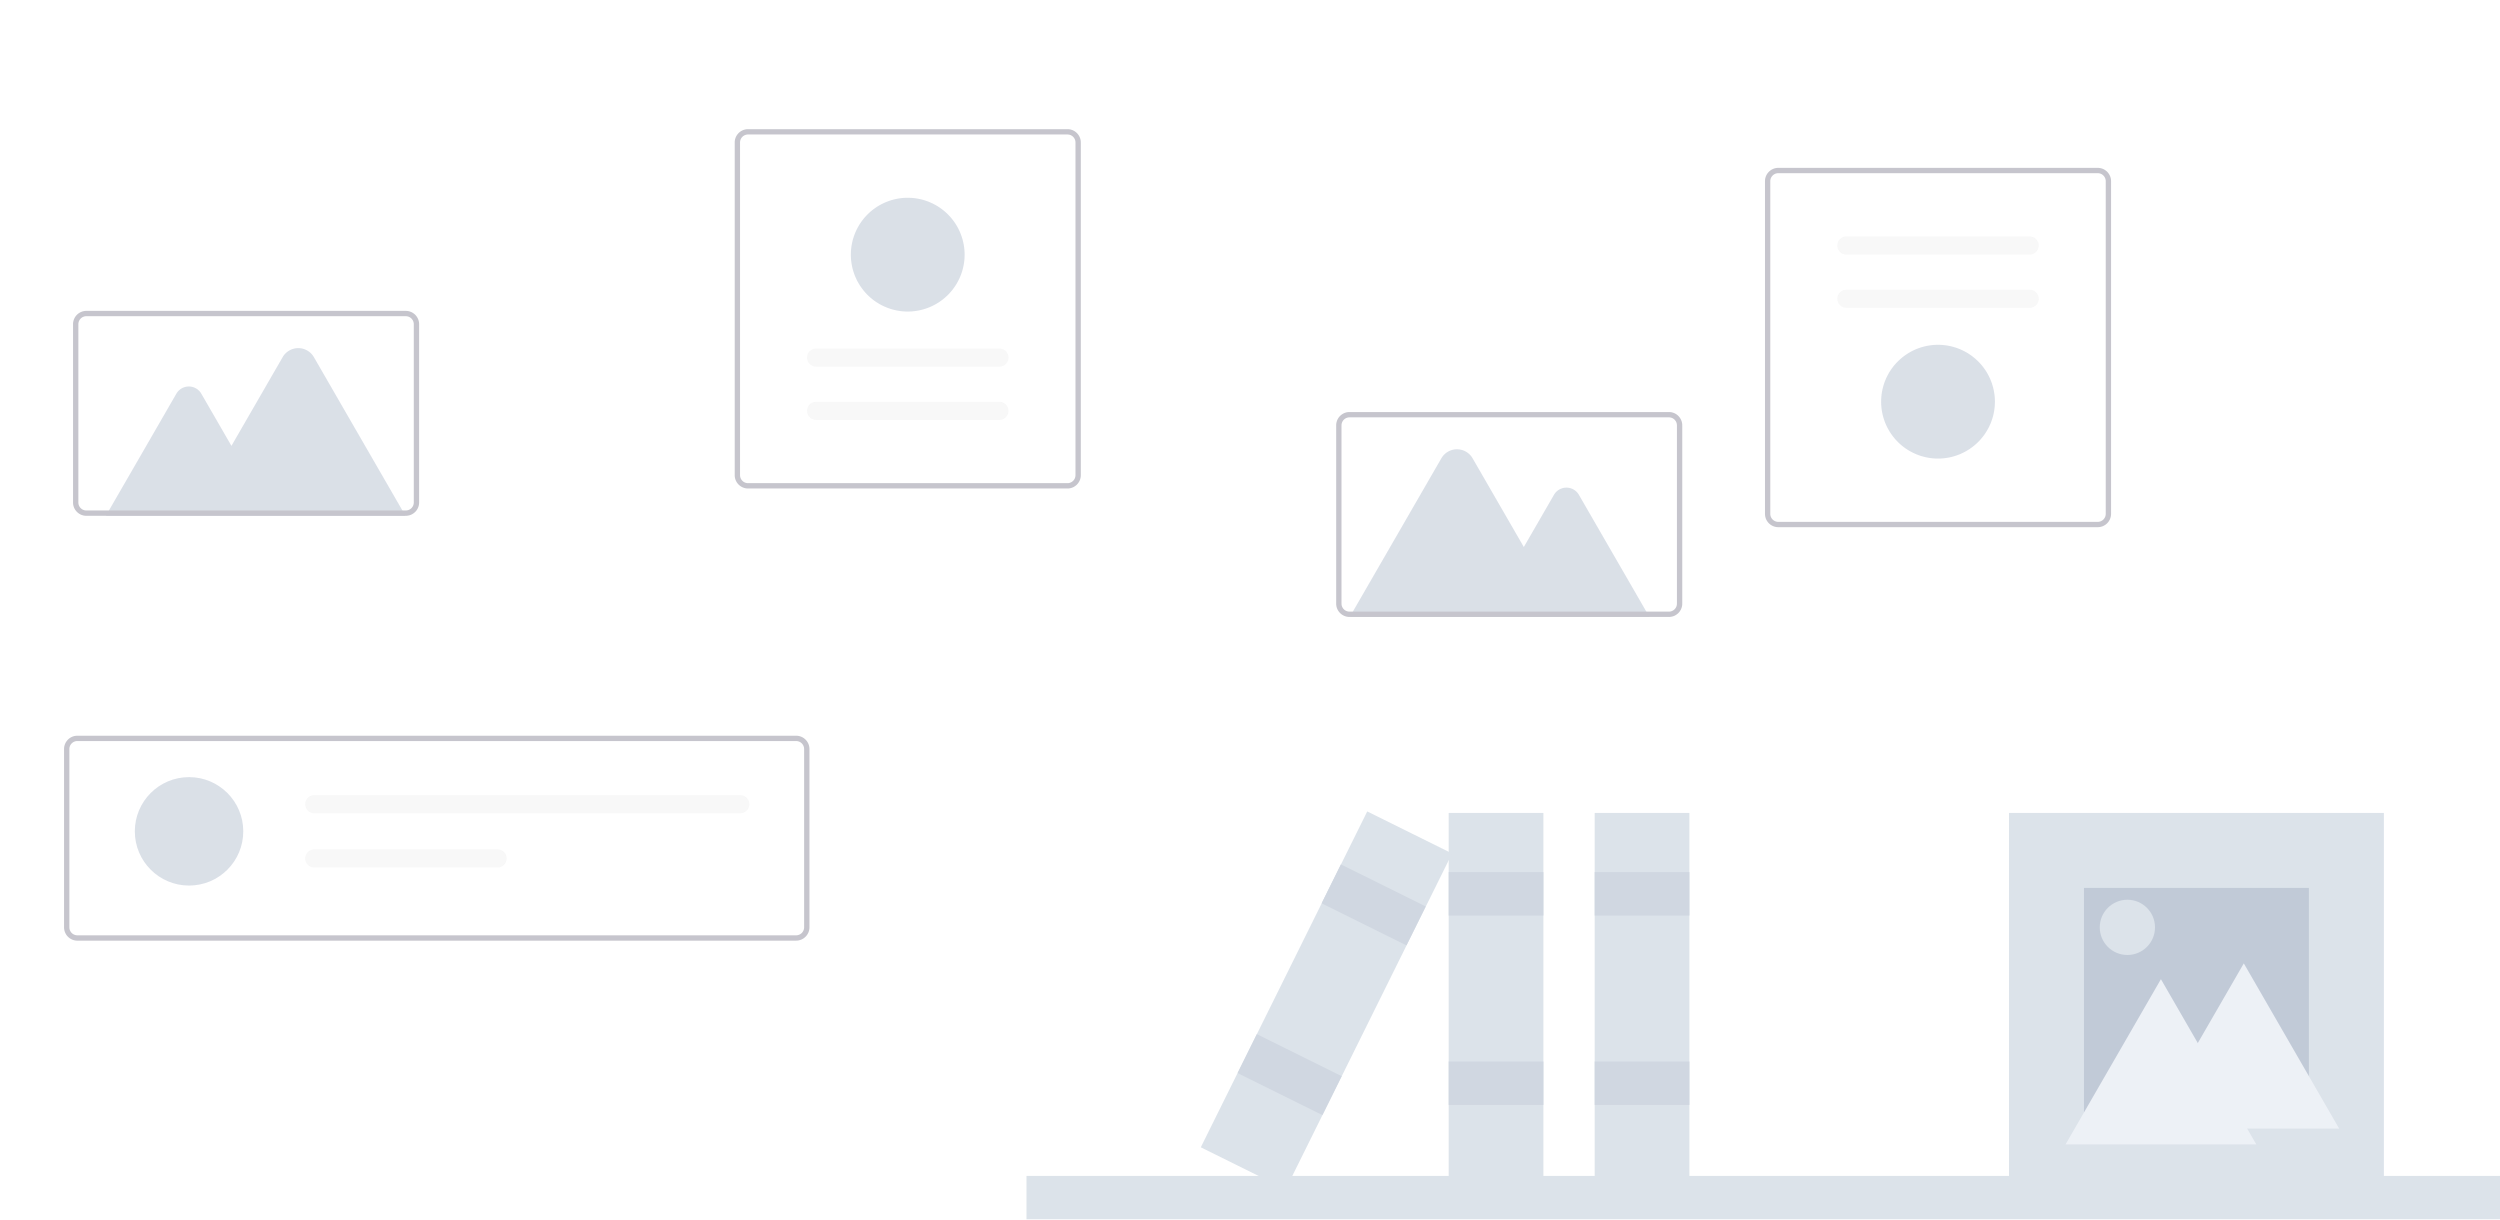<svg xmlns="http://www.w3.org/2000/svg" xmlns:xlink="http://www.w3.org/1999/xlink" width="453" height="221" viewBox="0 0 453 221"><defs><clipPath id="a"><rect width="453" height="221" transform="translate(913 145)" fill="#fff" stroke="#707070" stroke-width="1"/></clipPath></defs><g transform="translate(-913 -145)" clip-path="url(#a)"><g transform="translate(634.094 292.023)" opacity="0.5"><rect width="268.121" height="7.865" transform="translate(733.027 73.925) rotate(180)" fill="#b9c7d5"/><rect width="67.924" height="67.924" transform="translate(710.862 68.205) rotate(180)" fill="#b9c7d5"/><rect width="40.754" height="40.754" transform="translate(697.278 54.62) rotate(180)" fill="#8496b0"/><rect width="17.16" height="67.924" transform="translate(558.569 68.205) rotate(180)" fill="#b9c7d5"/><rect width="17.16" height="7.865" transform="translate(558.569 18.871) rotate(180)" fill="#a1afc3"/><rect width="17.16" height="7.865" transform="translate(558.569 53.191) rotate(180)" fill="#a1afc3"/><rect width="17.16" height="67.924" transform="translate(585.024 68.205) rotate(180)" fill="#b9c7d5"/><rect width="17.16" height="7.865" transform="translate(585.024 18.871) rotate(180)" fill="#a1afc3"/><rect width="17.16" height="7.865" transform="translate(585.024 53.191) rotate(180)" fill="#a1afc3"/><rect width="17.16" height="67.924" transform="matrix(-0.896, -0.444, 0.444, -0.896, 511.866, 68.487)" fill="#b9c7d5"/><rect width="17.16" height="7.865" transform="matrix(-0.896, -0.444, 0.444, -0.896, 533.754, 24.274)" fill="#a1afc3"/><rect width="17.16" height="7.865" transform="matrix(-0.896, -0.444, 0.444, -0.896, 518.527, 55.031)" fill="#a1afc3"/><path d="M737.8,34.634,729.155,49.6l-8.641,14.967H755.08L746.438,49.6Z" transform="translate(-52.316 -7.089)" fill="#dce3ee"/><path d="M718.917,38.23,710.276,53.2l-8.641,14.967H736.2L727.559,53.2Z" transform="translate(-48.452 -7.825)" fill="#dce3ee"/><circle cx="5.005" cy="5.005" r="5.005" transform="translate(659.383 16.011)" fill="#b9c7d5"/></g><g transform="translate(877.606 139.333)" opacity="0.3"><path d="M403.765,258.3H273.523a2.415,2.415,0,0,1-2.412-2.412V223.578a2.415,2.415,0,0,1,2.412-2.412H403.765a2.415,2.415,0,0,1,2.412,2.412v32.307a2.415,2.415,0,0,1-2.412,2.412ZM273.523,222.131a1.449,1.449,0,0,0-1.447,1.447v32.307a1.449,1.449,0,0,0,1.447,1.447H403.765a1.449,1.449,0,0,0,1.447-1.447V223.578a1.449,1.449,0,0,0-1.447-1.447Z" transform="translate(-224.11 -82.186)" fill="#3f3d56"/><circle cx="9.825" cy="9.825" r="9.825" transform="translate(59.824 146.481)" fill="#8496b0"/><path d="M352.694,240.88a1.637,1.637,0,1,0,0,3.275h77.194a1.637,1.637,0,0,0,0-3.275Z" transform="translate(-260.354 -91.124)" fill="#e6e6e6"/><path d="M352.694,258.853a1.637,1.637,0,1,0,0,3.275h33.217a1.637,1.637,0,1,0,0-3.275Z" transform="translate(-260.354 -99.272)" fill="#e6e6e6"/><path d="M274.451,454.764h57.885a2.415,2.415,0,0,0,2.412-2.412V392.067a2.415,2.415,0,0,0-2.412-2.412H274.451a2.415,2.415,0,0,0-2.412,2.412v60.285A2.415,2.415,0,0,0,274.451,454.764Zm57.885-64.144a1.449,1.449,0,0,1,1.447,1.447v60.285a1.449,1.449,0,0,1-1.447,1.447H274.451A1.449,1.449,0,0,1,273,452.352V392.067a1.449,1.449,0,0,1,1.447-1.447Z" transform="translate(83.171 -353.571)" fill="#3f3d56"/><path d="M330.873,412.4a1.637,1.637,0,1,1,0,3.275H297.656a1.637,1.637,0,0,1,0-3.275Z" transform="translate(72.3 -363.882)" fill="#e6e6e6"/><path d="M330.873,430.046a1.637,1.637,0,1,1,0,3.275H297.656a1.637,1.637,0,1,1,0-3.275Z" transform="translate(72.3 -371.883)" fill="#e6e6e6"/><path d="M320.849,468.923a10.307,10.307,0,1,0-10.307-10.307A10.307,10.307,0,0,0,320.849,468.923Z" transform="translate(65.715 -380.163)" fill="#8496b0"/><path d="M581.812,133.527H639.7a2.415,2.415,0,0,1,2.412,2.412v60.286a2.415,2.415,0,0,1-2.412,2.412H581.812a2.415,2.415,0,0,1-2.412-2.412V135.939A2.415,2.415,0,0,1,581.812,133.527ZM639.7,197.671a1.449,1.449,0,0,0,1.447-1.447V135.939a1.449,1.449,0,0,0-1.447-1.447H581.812a1.449,1.449,0,0,0-1.447,1.447v60.285a1.449,1.449,0,0,0,1.447,1.447Z" transform="translate(-410.875 -104.455)" fill="#3f3d56"/><path d="M638.234,227.176a1.637,1.637,0,0,0,0-3.275H605.017a1.637,1.637,0,0,0,0,3.275Z" transform="translate(-421.746 -145.426)" fill="#e6e6e6"/><path d="M638.234,209.527a1.637,1.637,0,0,0,0-3.275H605.017a1.637,1.637,0,0,0,0,3.275Z" transform="translate(-421.746 -137.425)" fill="#e6e6e6"/><path d="M628.21,156.27A10.307,10.307,0,1,1,617.9,166.577,10.307,10.307,0,0,1,628.21,156.27Z" transform="translate(-428.331 -114.765)" fill="#8496b0"/><path d="M468.96,398.076h54.3l-12.779-22.134a2.609,2.609,0,0,0-4.52,0L500.5,385.4l-9.282-16.077a3.267,3.267,0,0,0-5.659,0Z" transform="translate(-188.989 -280.612)" fill="#8496b0"/><path d="M460.5,392.475h57.885a2.415,2.415,0,0,0,2.412-2.412V357.756a2.415,2.415,0,0,0-2.412-2.412H460.5a2.415,2.415,0,0,0-2.412,2.412v32.307A2.415,2.415,0,0,0,460.5,392.475Zm57.885-36.167a1.449,1.449,0,0,1,1.447,1.447v32.308a1.449,1.449,0,0,1-1.447,1.447H460.5a1.449,1.449,0,0,1-1.447-1.447V357.756a1.449,1.449,0,0,1,1.447-1.447Z" transform="translate(-180.578 -275.016)" fill="#3f3d56"/><path d="M339.262,123.077h-54.3l12.779-22.134a2.609,2.609,0,0,1,4.52,0l5.459,9.455L317,94.32a3.267,3.267,0,0,1,5.659,0Z" transform="translate(-230.389 -23.939)" fill="#8496b0"/><path d="M334.383,117.475H276.5a2.415,2.415,0,0,1-2.412-2.412V82.755a2.415,2.415,0,0,1,2.412-2.412h57.885a2.415,2.415,0,0,1,2.412,2.412v32.307A2.415,2.415,0,0,1,334.383,117.475ZM276.5,81.308a1.449,1.449,0,0,0-1.447,1.447v32.307a1.449,1.449,0,0,0,1.447,1.447h57.885a1.449,1.449,0,0,0,1.447-1.447V82.755a1.449,1.449,0,0,0-1.447-1.447Z" transform="translate(-225.459 -18.343)" fill="#3f3d56"/></g></g></svg>